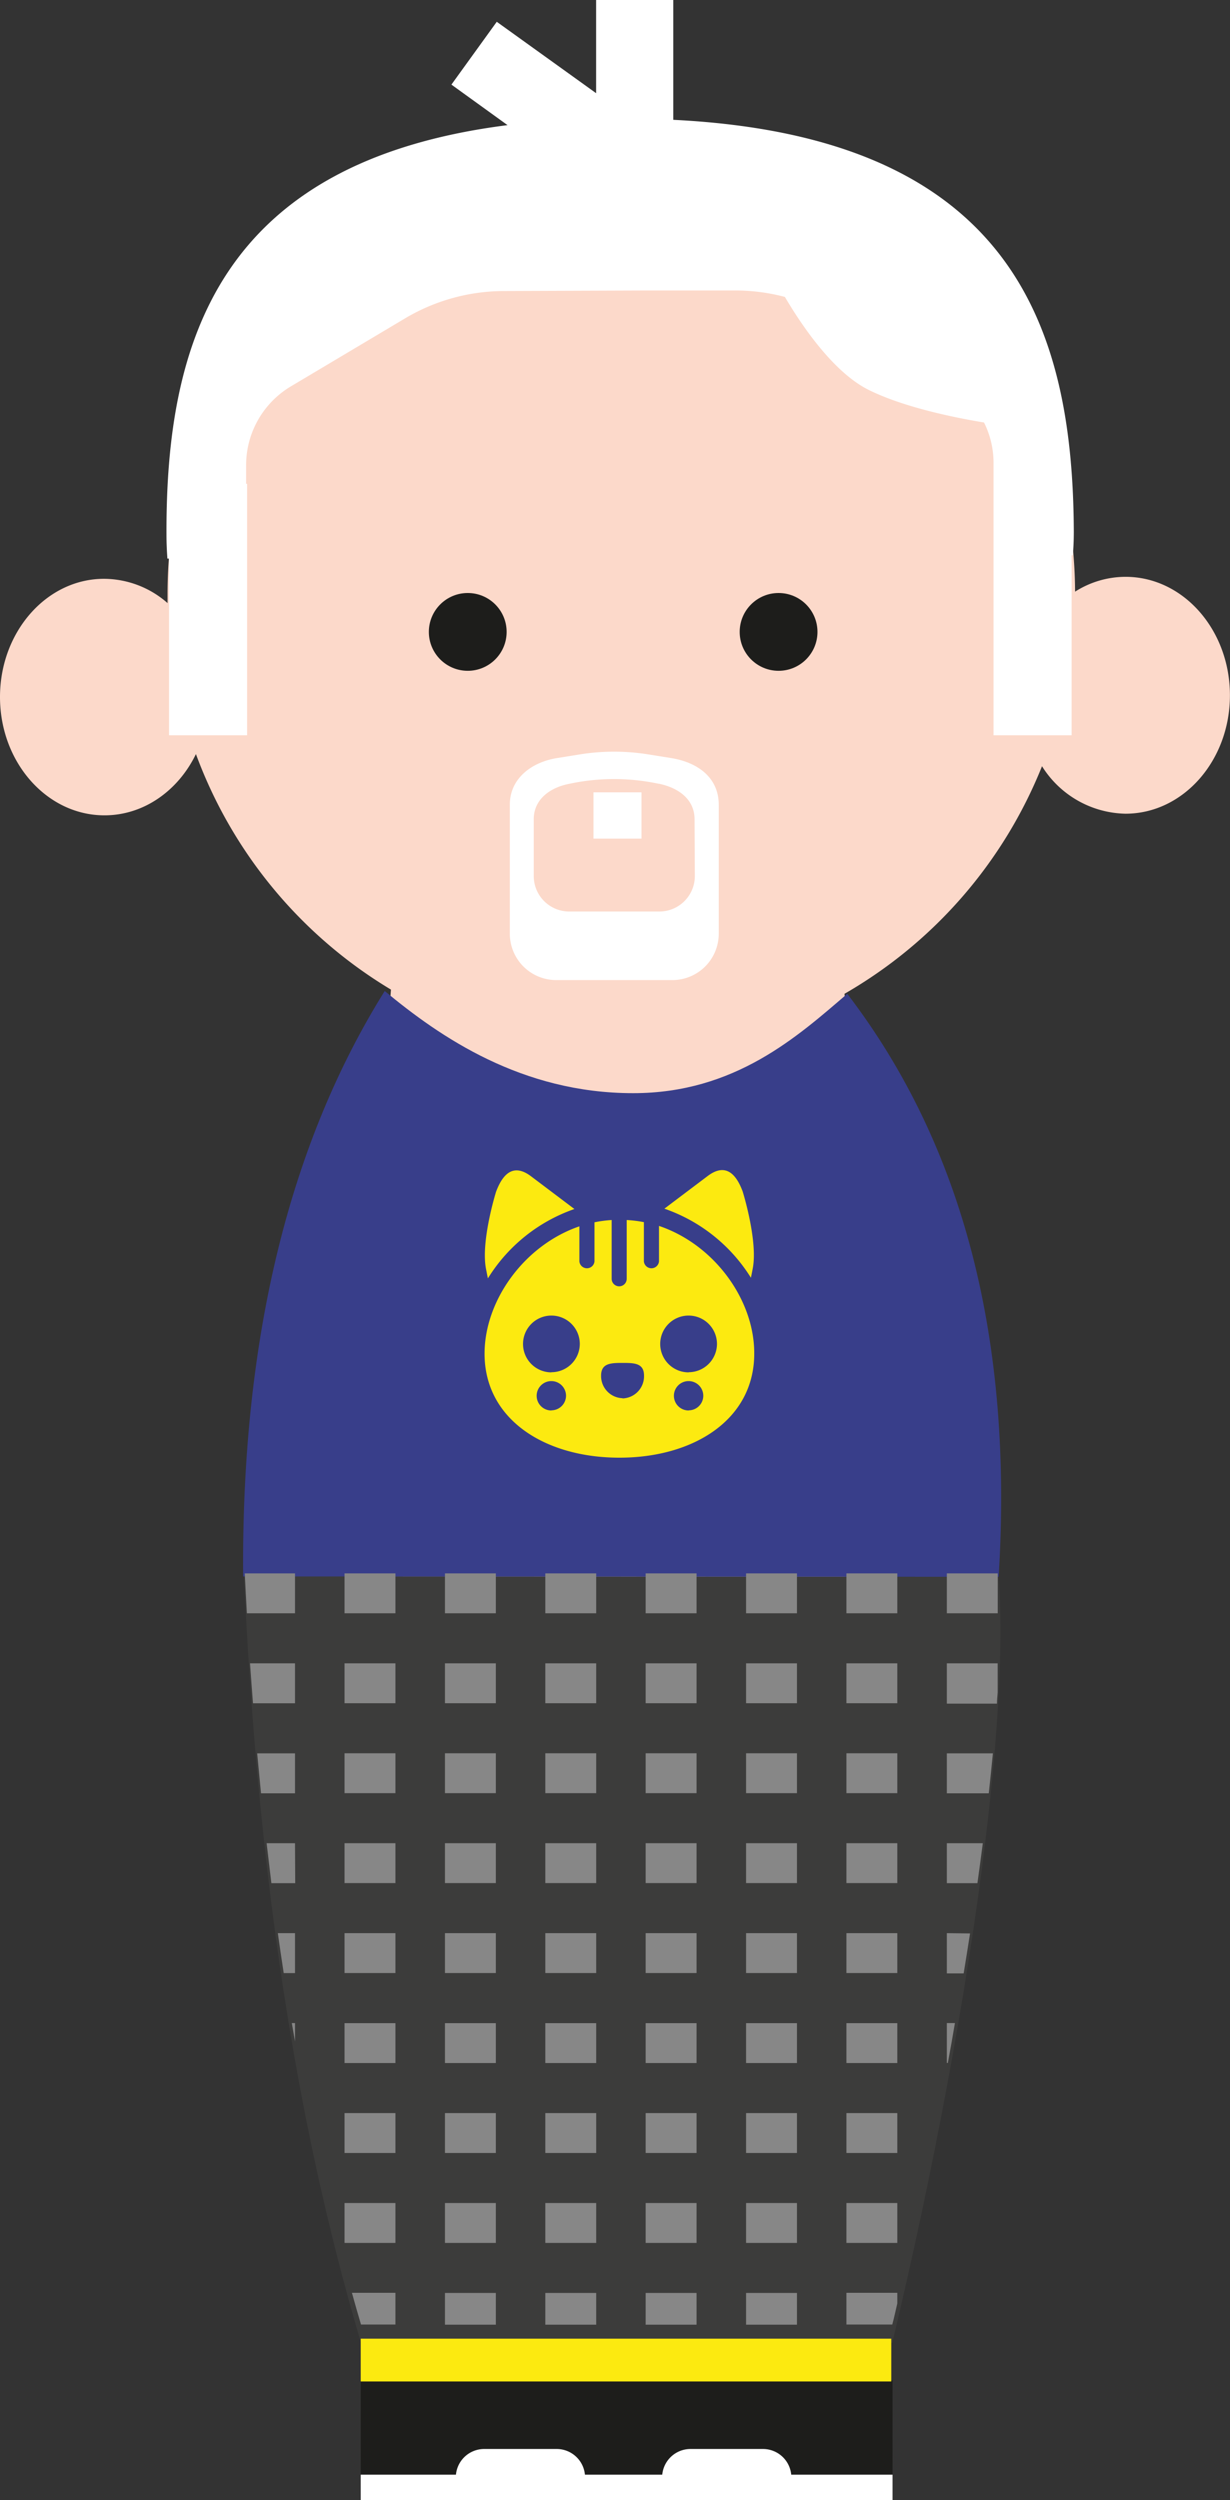 <svg xmlns="http://www.w3.org/2000/svg" viewBox="0 0 173.32 352.22"><rect x="0" y="0" width="173.32" height="352.22" fill="#333333" stroke="none"/><defs><style>.cls-1{fill:#fcd9ca;}.cls-2{fill:#3c3c3b;}.cls-3{fill:#1d1d1b;}.cls-4{fill:#383e8a;}.cls-5{fill:#fff;}.cls-6{fill:none;}.cls-7{fill:#fcea10;}.cls-8{fill:#878787;}</style></defs><g id="Capa_2" data-name="Capa 2"><g id="Capa_1-2" data-name="Capa 1"><path class="cls-1" d="M158.6,81.26a13.26,13.26,0,0,0-7.11,2.09C151.31,47.76,122.76,19,87.55,19s-63.94,29-63.94,64.7c0,.42,0,.84,0,1.26a13.63,13.63,0,0,0-8.91-3.42C6.59,81.51,0,89,0,98.19s6.59,16.67,14.72,16.67c5.55,0,10.39-3.48,12.89-8.63a64.77,64.77,0,0,0,27.48,33.18L48.2,235.52H127L119,140a64.73,64.73,0,0,0,27.83-32.06,14.19,14.19,0,0,0,11.76,6.69c8.13,0,14.72-7.47,14.72-16.68S166.73,81.26,158.6,81.26Z"/><path class="cls-2" d="M125.73,330.05H50.87c-9.41-31.74-14.61-67.28-16.49-108l106.34.08C142.41,245.5,135.29,290.1,125.73,330.05Z"/><circle class="cls-3" cx="65.91" cy="89.02" r="5.48"/><circle class="cls-3" cx="109.71" cy="89.02" r="5.48"/><path class="cls-4" d="M54.21,139.61C62,146.07,73.47,154,89.22,154c14.35,0,23.17-8,30.17-14,16.47,21.52,23.39,49,21.33,82.13l-106.46-.05C34,187.88,41.06,160.67,54.21,139.61Z"/><rect class="cls-3" x="50.83" y="335.33" width="74.94" height="16.89"/><rect class="cls-5" x="50.83" y="348.62" width="74.94" height="3.6"/><path class="cls-5" d="M68.21,345H78.44a4,4,0,0,1,4,4v3.11a0,0,0,0,1,0,0H64.23a0,0,0,0,1,0,0V349A4,4,0,0,1,68.21,345Z"/><path class="cls-5" d="M97.28,345h10.23a4,4,0,0,1,4,4v3.11a0,0,0,0,1,0,0H93.3a0,0,0,0,1,0,0V349A4,4,0,0,1,97.28,345Z"/><rect class="cls-5" x="83.63" y="111.62" width="6.76" height="6.52"/><path class="cls-5" d="M151.31,74.88c-.12-28.58-8.53-55.63-56.44-58V0H84V13.13L70,3.07l-6.39,8.85,7.91,5.71c-40.9,5.18-48.17,30.8-48.06,57.73,0,1.12.05,2.23.13,3.33h.23v24.89h11V68.16h-.14V65.5a12.93,12.93,0,0,1,6.41-11.13l16.09-9.58A27.35,27.35,0,0,1,71,41l20.27-.08h0l12.21,0a27.42,27.42,0,0,1,7.12.91c2.6,4.41,7,10.73,11.85,13.12s11.74,3.83,16.21,4.57A12.71,12.71,0,0,1,140,65.1l0,3.94v34.54h11V78.22h.17C151.27,77.11,151.31,76,151.31,74.88Z"/><path class="cls-5" d="M94.74,106.82l-3.43-.55a30.35,30.35,0,0,0-9.56,0l-3.37.54c-3.59.62-6.54,2.93-6.54,6.55v18.16a6.54,6.54,0,0,0,6.54,6.55H94.74a6.54,6.54,0,0,0,6.54-6.55V113.37C101.28,109.75,98.6,107.5,94.74,106.82Zm3.17,16.59a5,5,0,0,1-5,5H80.26a5,5,0,0,1-5.05-5v-8c0-2.78,2.26-4.47,5.05-5a30.11,30.11,0,0,1,12.54,0l.07,0c2.84.6,5,2.26,5,5Z"/><polygon class="cls-6" points="119.7 330.05 56.27 330.05 42.29 222.03 132.4 222.11 119.7 330.05"/><path class="cls-7" d="M105.81,180c.08-.36.16-.78.26-1.3.75-3.92-1.42-10.85-1.42-10.85-1.14-3.07-2.79-3.79-4.93-2.18l-6.1,4.6A23.36,23.36,0,0,1,105.81,180Z"/><path class="cls-7" d="M68.75,180.09a23.35,23.35,0,0,1,12.19-9.77l-6.11-4.61c-2.14-1.61-3.78-.89-4.93,2.18,0,0-2.17,6.93-1.42,10.85C68.59,179.28,68.67,179.72,68.75,180.09Z"/><path class="cls-7" d="M92.86,172.7v5a1.07,1.07,0,0,1-2.13,0v-5.53a17.58,17.58,0,0,0-2.42-.3v8.28a1.06,1.06,0,0,1-2.12,0v-8.28a17.6,17.6,0,0,0-2.42.32v5.51a1.07,1.07,0,0,1-2.13,0v-4.94c-7.74,2.65-13.36,10.42-13.36,17.94,0,9.27,8.51,14.65,19,14.65s19-5.38,19-14.65C106.32,183.12,100.65,175.32,92.86,172.7Zm-15.16,26a2.07,2.07,0,1,1,2.06-2.06A2.07,2.07,0,0,1,77.7,198.68Zm0-5.37a4,4,0,1,1,4-4A4,4,0,0,1,77.7,193.31Zm10,3.64a3.12,3.12,0,0,1-3-3.18c0-1.75,1.37-1.79,3-1.79s3.05,0,3.05,1.79A3.12,3.12,0,0,1,87.74,197Zm9.33,1.73a2.07,2.07,0,1,1,2.07-2.06A2.06,2.06,0,0,1,97.07,198.68Zm0-5.37a4,4,0,1,1,4-4A4,4,0,0,1,97.07,193.31Z"/><rect class="cls-7" x="50.83" y="329.46" width="74.76" height="6.03"/><rect class="cls-8" x="90.98" y="246.99" width="7.17" height="5.62"/><rect class="cls-8" x="90.98" y="234.32" width="7.17" height="5.62"/><rect class="cls-8" x="76.84" y="221.65" width="7.17" height="5.62"/><rect class="cls-8" x="90.98" y="310.35" width="7.17" height="5.62"/><rect class="cls-8" x="90.98" y="272.33" width="7.17" height="5.62"/><rect class="cls-8" x="90.98" y="297.68" width="7.17" height="5.62"/><rect class="cls-8" x="90.98" y="221.65" width="7.17" height="5.62"/><rect class="cls-8" x="90.98" y="285.01" width="7.17" height="5.62"/><rect class="cls-8" x="76.84" y="272.33" width="7.17" height="5.62"/><rect class="cls-8" x="76.84" y="246.99" width="7.17" height="5.62"/><rect class="cls-8" x="76.84" y="259.66" width="7.17" height="5.62"/><rect class="cls-8" x="76.84" y="234.32" width="7.17" height="5.62"/><rect class="cls-8" x="76.84" y="297.68" width="7.17" height="5.62"/><rect class="cls-8" x="105.13" y="221.65" width="7.17" height="5.62"/><rect class="cls-8" x="76.84" y="310.35" width="7.17" height="5.62"/><rect class="cls-8" x="76.84" y="285.01" width="7.17" height="5.62"/><rect class="cls-8" x="90.98" y="259.66" width="7.17" height="5.62"/><rect class="cls-8" x="119.27" y="259.66" width="7.17" height="5.62"/><rect class="cls-8" x="119.27" y="272.33" width="7.17" height="5.62"/><rect class="cls-8" x="119.27" y="285.01" width="7.17" height="5.62"/><rect class="cls-8" x="119.27" y="246.99" width="7.17" height="5.62"/><rect class="cls-8" x="133.42" y="221.65" width="7.17" height="5.62"/><rect class="cls-8" x="105.13" y="234.32" width="7.17" height="5.62"/><rect class="cls-8" x="119.27" y="310.35" width="7.17" height="5.62"/><rect class="cls-8" x="119.27" y="297.68" width="7.17" height="5.62"/><rect class="cls-8" x="119.27" y="234.32" width="7.17" height="5.62"/><rect class="cls-8" x="105.13" y="272.33" width="7.17" height="5.62"/><rect class="cls-8" x="105.13" y="259.66" width="7.17" height="5.62"/><rect class="cls-8" x="119.27" y="221.65" width="7.17" height="5.62"/><rect class="cls-8" x="105.13" y="246.99" width="7.17" height="5.62"/><rect class="cls-8" x="105.13" y="297.68" width="7.17" height="5.62"/><rect class="cls-8" x="105.13" y="285.01" width="7.17" height="5.62"/><rect class="cls-8" x="105.13" y="310.35" width="7.17" height="5.62"/><rect class="cls-8" x="90.98" y="323.02" width="7.17" height="4.47"/><path class="cls-8" d="M41.57,285h-.45l.45,2.59Z"/><path class="cls-8" d="M55.72,323H49.59c.42,1.49.84,3,1.28,4.47h4.85Z"/><path class="cls-8" d="M41.57,221.65H34.49c.1,1.88.19,3.77.3,5.62h6.78Z"/><rect class="cls-8" x="76.84" y="323.02" width="7.17" height="4.47"/><rect class="cls-8" x="62.7" y="323.02" width="7.17" height="4.47"/><path class="cls-8" d="M41.57,259.66h-4q.33,2.83.67,5.63h3.36Z"/><path class="cls-8" d="M41.57,272.33H39.15c.27,1.89.54,3.77.83,5.63h1.59Z"/><path class="cls-8" d="M41.57,247H36.24c.18,1.89.36,3.76.54,5.63h4.79Z"/><path class="cls-8" d="M41.57,234.32H35.23c.13,1.89.28,3.76.42,5.63h5.92Z"/><path class="cls-8" d="M133.42,247v5.63h5.91q.31-2.87.58-5.63Z"/><path class="cls-8" d="M140.58,234.32h-7.16V240h7.06c0-.54.07-1.07.1-1.59Z"/><path class="cls-8" d="M133.42,259.66v5.63h4.31c.26-1.9.52-3.78.76-5.63Z"/><path class="cls-8" d="M126.44,324.49V323h-7.17v4.47h6.46C126,326.49,126.2,325.49,126.44,324.49Z"/><path class="cls-8" d="M133.42,272.33V278h2.37c.31-1.89.61-3.76.9-5.63Z"/><rect class="cls-8" x="105.13" y="323.02" width="7.17" height="4.47"/><path class="cls-8" d="M133.42,285v5.62h.14c.35-1.88.69-3.76,1-5.62Z"/><rect class="cls-8" x="48.55" y="272.33" width="7.17" height="5.62"/><rect class="cls-8" x="62.7" y="246.99" width="7.17" height="5.62"/><rect class="cls-8" x="62.7" y="234.32" width="7.17" height="5.62"/><rect class="cls-8" x="62.7" y="259.66" width="7.17" height="5.62"/><rect class="cls-8" x="48.55" y="221.65" width="7.17" height="5.62"/><rect class="cls-8" x="62.7" y="310.35" width="7.17" height="5.62"/><rect class="cls-8" x="62.7" y="221.65" width="7.17" height="5.62"/><rect class="cls-8" x="62.7" y="272.33" width="7.17" height="5.62"/><rect class="cls-8" x="62.7" y="285.01" width="7.17" height="5.62"/><rect class="cls-8" x="48.55" y="246.99" width="7.17" height="5.62"/><rect class="cls-8" x="48.55" y="234.32" width="7.17" height="5.62"/><rect class="cls-8" x="48.55" y="259.66" width="7.17" height="5.62"/><rect class="cls-8" x="62.7" y="297.68" width="7.17" height="5.62"/><rect class="cls-8" x="48.55" y="297.68" width="7.17" height="5.62"/><rect class="cls-8" x="48.55" y="310.35" width="7.17" height="5.62"/><rect class="cls-8" x="48.55" y="285.01" width="7.17" height="5.62"/></g></g></svg>